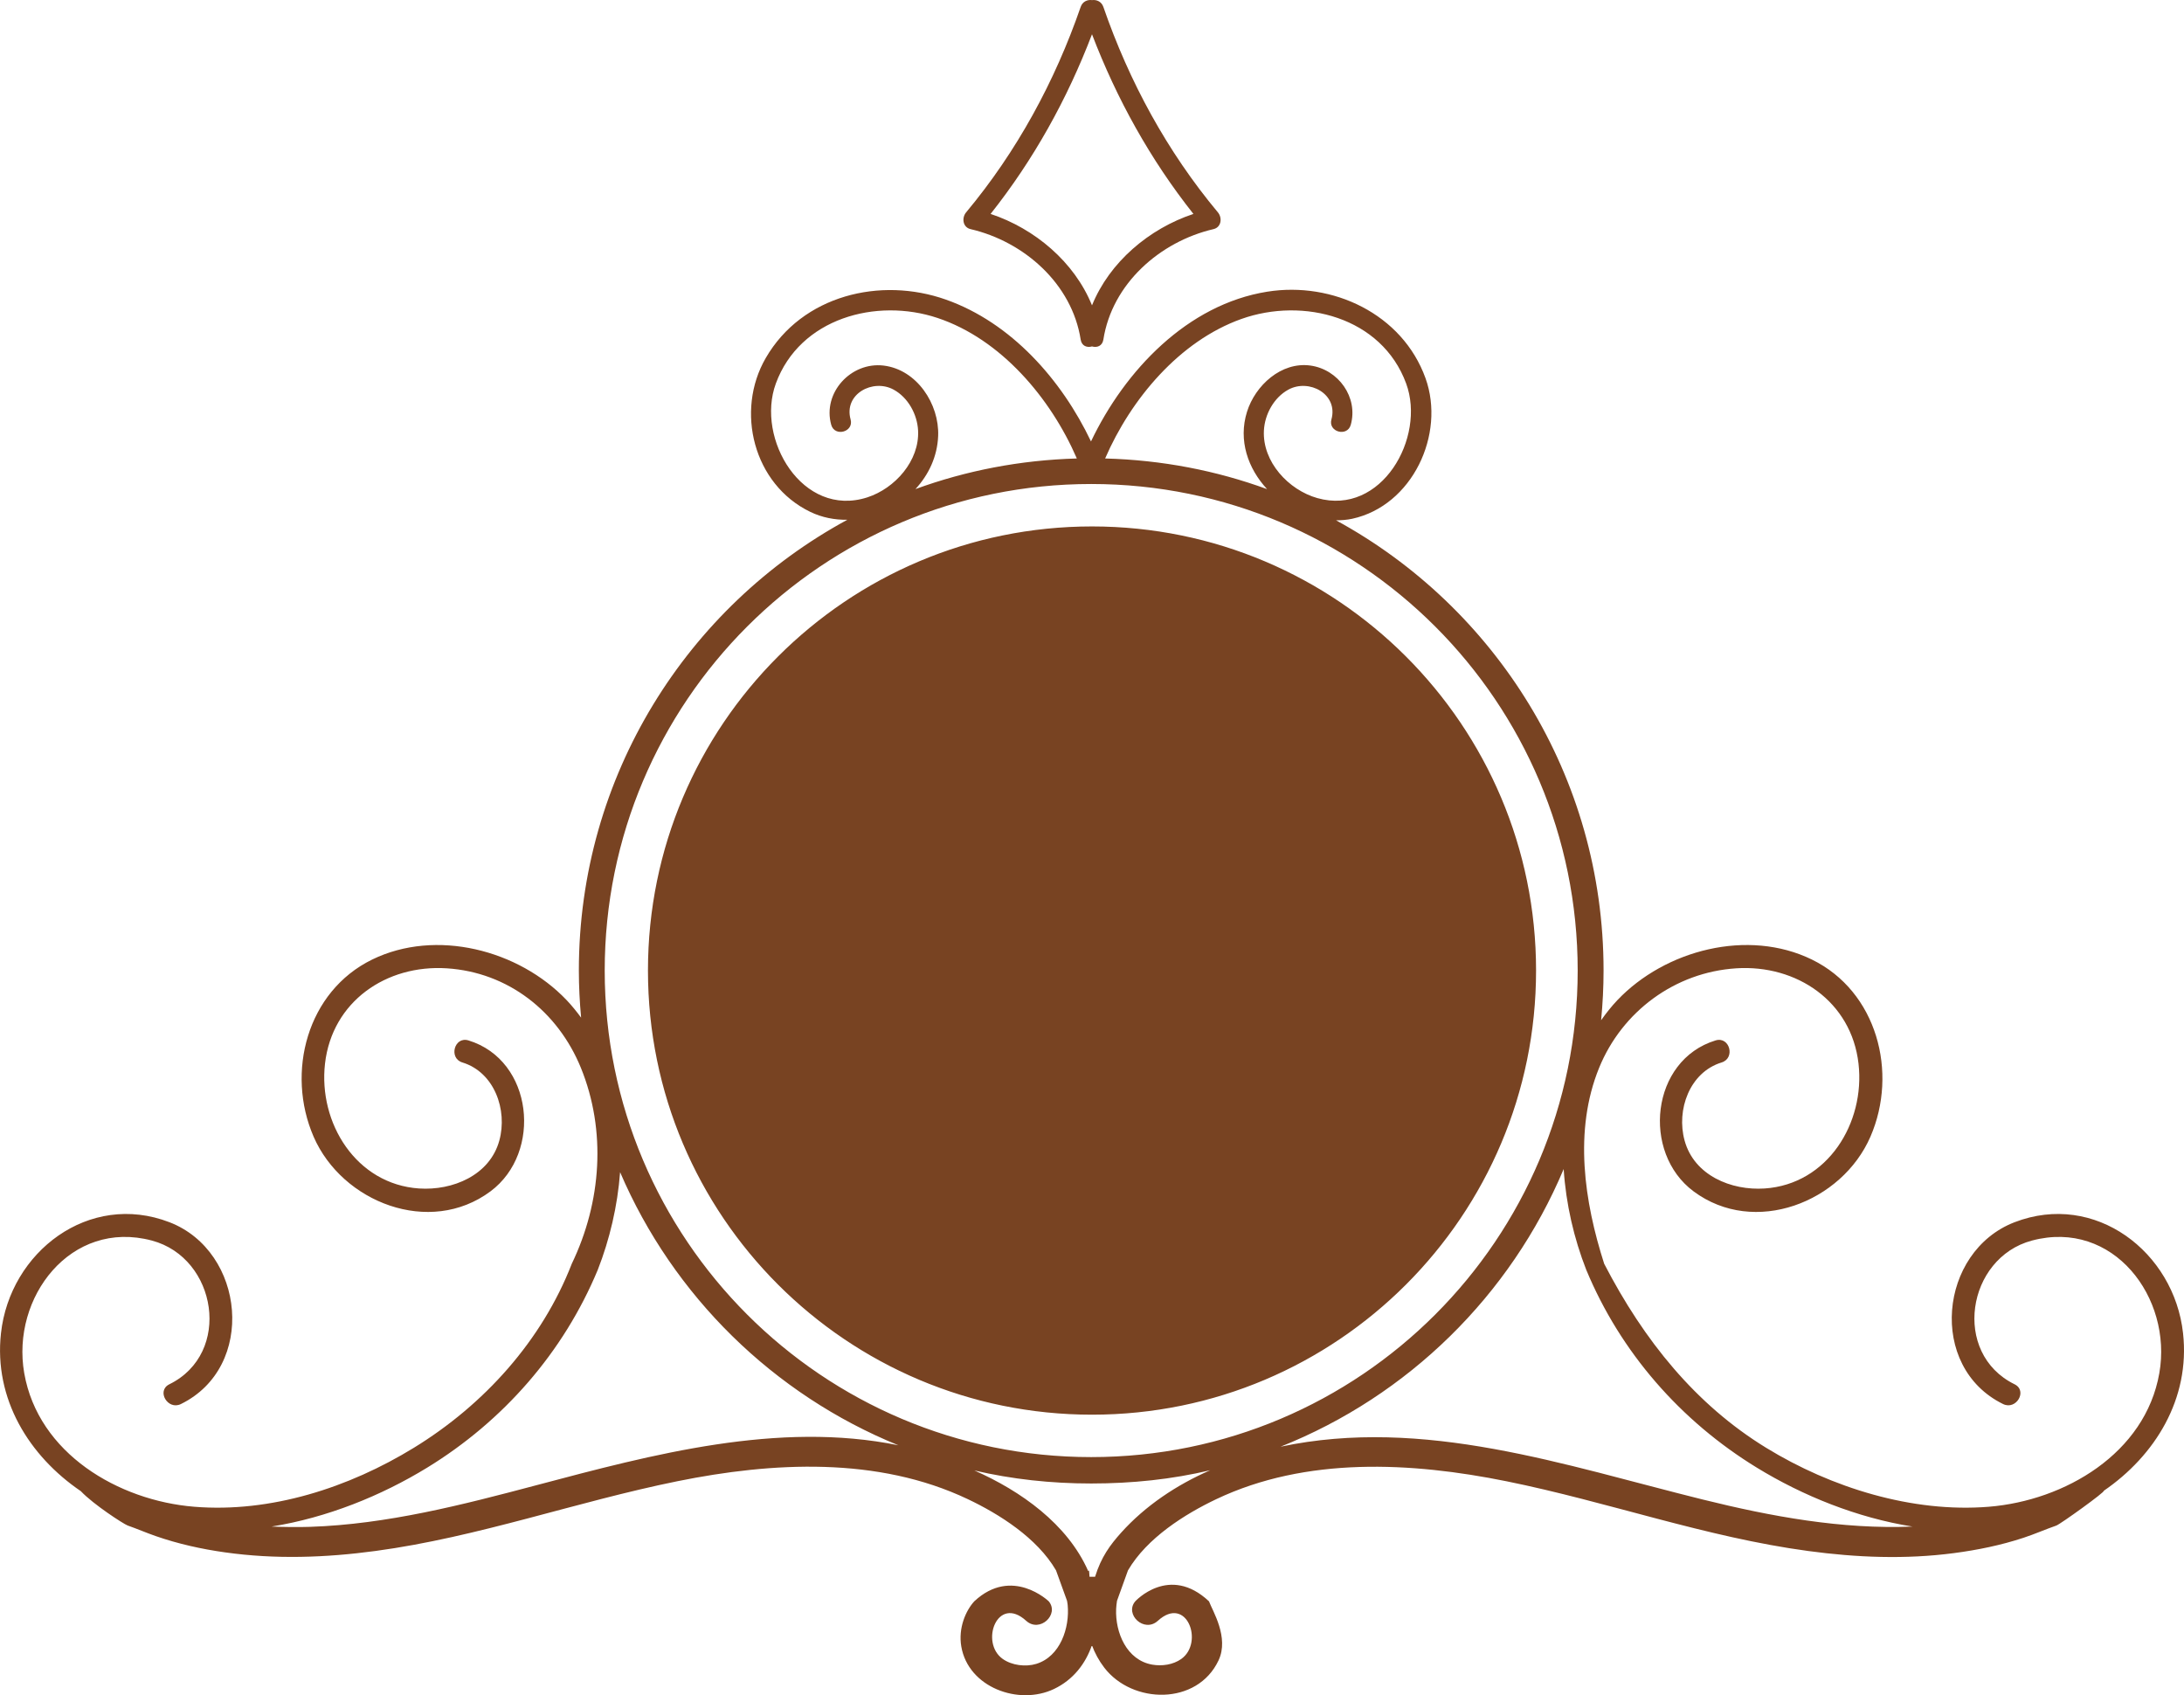 <svg version="1.1" id="图层_1" x="0px" y="0px" width="220.002px" height="170.742px" viewBox="0 0 220.002 170.742" enable-background="new 0 0 220.002 170.742" xml:space="preserve" xmlns="http://www.w3.org/2000/svg" xmlns:xlink="http://www.w3.org/1999/xlink" xmlns:xml="http://www.w3.org/XML/1998/namespace">
  <path fill="#784322" d="M219.906,134.284c-0.896-8.187-8.867-14.312-16.981-11.177c-7.611,2.945-8.767,14.576-1.148,18.309
	c1.324,0.648,2.49-1.333,1.162-1.989c-6.354-3.114-4.828-12.726,1.746-14.477c8.182-2.179,14.166,5.745,12.832,13.356
	c-1.414,8.088-9.531,12.834-17.172,13.455c-7.72,0.627-15.885-1.924-22.422-5.93c-7.115-4.357-12.328-10.818-16.328-18.542
	c0-0.001,0-0.001,0-0.001c-2-6.229-3.09-13.408-0.508-19.74c2.318-5.68,7.639-9.622,13.813-10.018
	c6.082-0.391,11.6,3.334,12.315,9.602c0.681,5.979-3.11,12.145-9.452,12.573c-3.377,0.228-7.109-1.32-8.068-4.828
	c-0.85-3.083,0.502-6.878,3.727-7.864c1.413-0.432,0.813-2.656-0.607-2.221c-6.522,1.994-7.478,11.287-2.217,15.202
	c6.133,4.563,14.951,1.103,17.819-5.511c2.806-6.469,0.661-14.631-5.896-17.834c-6.43-3.144-14.777-0.979-19.599,4.09
	c-0.606,0.64-1.139,1.318-1.636,2.019c0.158-1.647,0.246-3.315,0.246-5.005c0-19.57-10.895-36.596-26.948-45.346
	c0.544-0.001,1.088-0.041,1.627-0.156c6.062-1.319,9.416-8.514,7.386-14.156c-2.332-6.483-9.367-9.764-15.939-8.716
	c-8.038,1.281-14.342,7.917-17.758,15.084c-2.964-6.23-8.047-11.964-14.609-14.284c-6.604-2.34-14.491-0.435-18.148,5.87
	c-3.105,5.35-1.239,12.74,4.469,15.503c1.196,0.581,2.476,0.819,3.744,0.801c-16.106,8.734-27.046,25.789-27.046,45.4
	c0,1.602,0.083,3.182,0.227,4.744c-0.448-0.605-0.922-1.198-1.454-1.758c-4.819-5.069-13.169-7.233-19.598-4.09
	c-6.556,3.203-8.701,11.365-5.896,17.834c2.869,6.613,11.688,10.074,17.82,5.511c5.258-3.915,4.304-13.208-2.22-15.202
	c-1.421-0.436-2.024,1.789-0.611,2.221c3.225,0.986,4.569,4.782,3.721,7.864c-0.961,3.507-4.706,5.054-8.083,4.828
	c-6.34-0.429-10.159-6.593-9.478-12.573c0.717-6.268,6.181-9.992,12.264-9.602c6.173,0.396,11.19,4.338,13.511,10.018
	c2.58,6.332,2.084,13.512-0.916,19.74c0,0,0,0,0,0.001c-3,7.724-8.806,14.185-15.922,18.542c-6.537,4.006-14.395,6.557-22.111,5.93
	c-7.641-0.621-15.709-5.367-17.123-13.455c-1.333-7.613,4.677-15.535,12.857-13.356c6.573,1.751,8.113,11.362,1.758,14.477
	c-1.328,0.656-0.155,2.64,1.168,1.989c7.619-3.732,6.468-15.363-1.144-18.309c-8.116-3.135-16.085,2.99-16.982,11.177
	c-0.733,6.623,2.834,12.364,8.043,15.907c1.273,1.345,4.31,3.308,4.714,3.457c0.946,0.332,1.867,0.732,2.815,1.062
	c2.273,0.791,4.619,1.312,7.001,1.646c5.048,0.713,10.128,0.539,15.168-0.143c10.343-1.395,20.207-4.961,30.408-7.025
	c9.578-1.938,20.171-2.498,29.232,1.802c3.166,1.501,6.991,3.905,8.896,7.175l1.109,3.063c0.021,0.143,0.053,0.279,0.066,0.424
	c0.218,2.293-0.741,5.19-3.162,5.934c-1.065,0.327-2.456,0.158-3.38-0.496c-2.326-1.648-0.544-6.484,2.36-3.843
	c1.371,1.247,3.376-0.649,2.274-1.962c0,0-3.693-3.551-7.499,0c-0.859,0.939-1.628,2.688-1.308,4.557
	c0.704,4.114,5.78,5.977,9.347,4.27c1.927-0.924,3.167-2.536,3.81-4.403c0.292,0.78,0.693,1.539,1.244,2.257
	c2.83,3.693,9.367,3.825,11.512-0.73c1.092-2.319-0.619-5.008-0.961-5.947c-3.997-3.76-7.432,0-7.432,0
	c-1.101,1.313,0.901,3.209,2.276,1.962c2.903-2.646,4.685,2.194,2.36,3.843c-0.827,0.584-1.943,0.739-2.914,0.571
	c-2.585-0.449-3.742-3.226-3.645-5.608c0.014-0.279,0.047-0.553,0.088-0.822l1.104-3.063c1.906-3.269,5.74-5.675,8.896-7.175
	c9.061-4.303,19.656-3.739,29.232-1.803c10.201,2.064,20.066,5.635,30.406,7.026c4.867,0.658,9.779,0.853,14.66,0.212
	c2.383-0.313,4.738-0.793,7.023-1.547c1.117-0.367,2.19-0.842,3.301-1.23c0.436-0.161,4.989-3.438,4.777-3.5
	C217.101,146.604,220.638,140.88,219.906,134.284z M125.044,32.128c6.229-2.219,14.139-0.207,16.604,6.502
	c2,5.442-2.487,13.367-8.948,11.538c-2.904-0.821-5.542-3.651-5.382-6.804c0.082-1.63,1.004-3.324,2.465-4.121
	c2.078-1.135,5.046,0.442,4.336,3.004c-0.352,1.259,1.6,1.793,1.949,0.539c0.769-2.758-1.236-5.573-4.063-5.968
	c-2.938-0.406-5.563,2.004-6.391,4.661c-0.901,2.882,0.104,5.717,2.023,7.785c-5.109-1.867-10.597-2.935-16.313-3.086
	C113.916,40.19,118.81,34.353,125.044,32.128z M78.153,38.63c2.417-6.585,10.12-8.664,16.29-6.604
	c6.388,2.133,11.401,8.075,14.031,14.152c-5.696,0.159-11.165,1.223-16.256,3.082c1.326-1.435,2.205-3.274,2.286-5.358
	c0.123-3.208-2.141-6.674-5.489-7.081c-3.292-0.397-6.181,2.741-5.284,5.966c0.351,1.253,2.303,0.721,1.953-0.541
	c-0.713-2.561,2.255-4.138,4.333-3.003c1.463,0.8,2.381,2.484,2.465,4.121c0.152,3.05-2.329,5.83-5.117,6.732
	C80.827,52.203,76.112,44.185,78.153,38.63z M54.057,149.586c-7.485,1.984-15.05,3.941-22.828,4.199
	c-1.291,0.042-2.582,0.021-3.872-0.029c5.582-0.893,11.034-3.093,15.678-5.936c7.671-4.698,13.724-11.611,17.182-19.924
	c1.195-3.052,1.994-6.43,2.247-9.836c5.342,12.465,15.45,22.392,28.031,27.508C78.411,143.104,65.771,146.479,54.057,149.586z
	 M112.94,154.367c-1.106,1.232-2.01,2.447-2.63,4.447h-0.558c-0.051-1-0.089-0.479-0.146-0.604
	c-2.084-4.705-6.767-8.039-11.456-10.105c3.783,0.884,7.719,1.313,11.771,1.313c4.13,0,8.141-0.42,11.988-1.335
	C118.522,149.555,115.362,151.671,112.94,154.367z M109.922,146.76c-27.064,0-49.007-21.941-49.007-49.008
	c0-27.062,21.942-49.003,49.007-49.003c27.065,0,49.004,21.941,49.004,49.003C158.926,124.818,136.985,146.76,109.922,146.76z
	 M171.515,151.031c-13.891-3.438-28.084-8.375-42.521-5.318c12.852-5.115,23.167-15.234,28.521-27.966
	c0.225,3.515,1.041,7.006,2.274,10.151c3.454,8.313,9.509,15.226,17.183,19.924c4.645,2.844,10.098,5.046,15.682,5.936
	C185.515,154.05,178.429,152.743,171.515,151.031z M97.77,23.078c5.4,1.258,10.214,5.506,11.091,11.131
	c0.103,0.647,0.648,0.829,1.141,0.684c0.494,0.146,1.038-0.034,1.144-0.684c0.875-5.625,5.692-9.873,11.092-11.131
	c0.799-0.186,0.906-1.141,0.445-1.689c-5.113-6.129-8.936-13.162-11.537-20.693c-0.192-0.55-0.688-0.744-1.144-0.685
	c-0.451-0.061-0.95,0.133-1.141,0.685c-2.606,7.531-6.426,14.563-11.54,20.693C96.863,21.937,96.97,22.892,97.77,23.078z
	 M110.001,3.451c2.493,6.522,5.876,12.618,10.216,18.096c-4.462,1.482-8.45,4.85-10.216,9.21c-1.766-4.36-5.752-7.729-10.215-9.21
	C104.129,16.068,107.511,9.973,110.001,3.451z M154.733,97.752c0,24.702-20.027,44.736-44.731,44.736
	c-24.702,0-44.731-20.034-44.731-44.736c0-24.701,20.029-44.729,44.731-44.729C134.706,53.023,154.733,73.052,154.733,97.752z" class="color c1"/>
</svg>